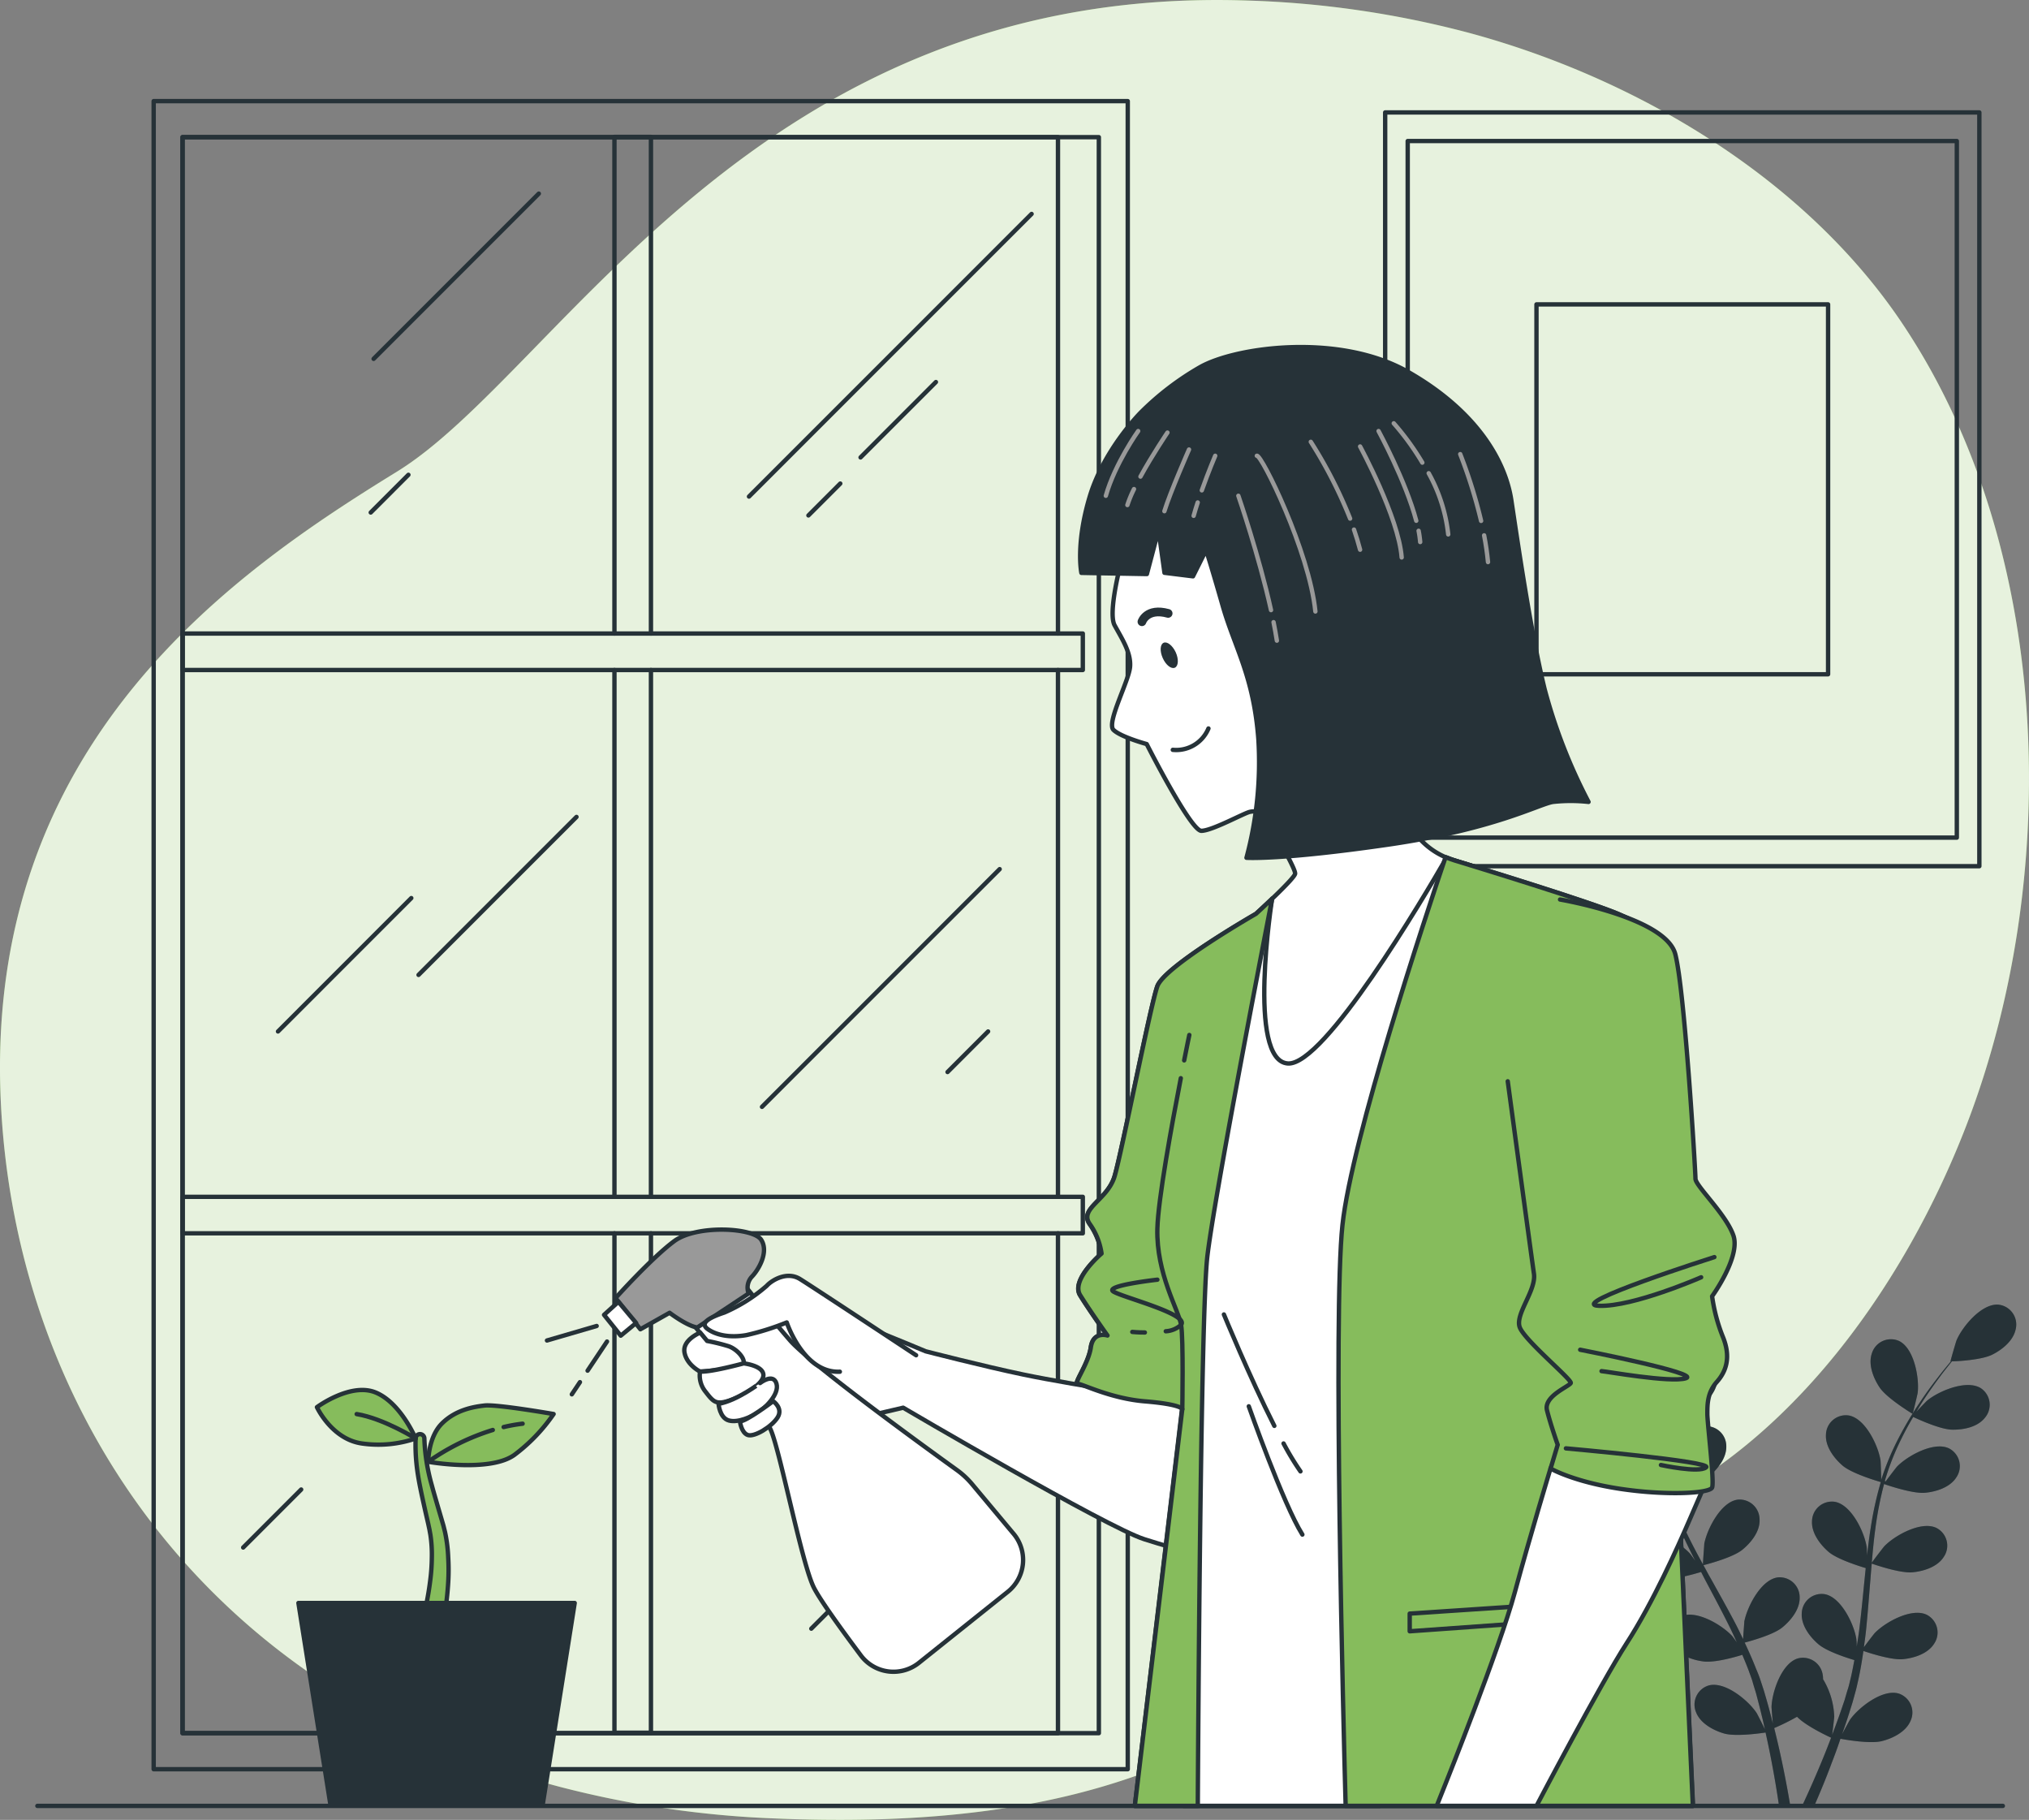 <svg xmlns="http://www.w3.org/2000/svg" viewBox="0.01 0 464.65 416.67"><rect x="0.01" y="0" width="464.65" height="416.67" fill="#808080" stroke="none"/><g id="freepik--background-simple--inject-19"><path d="M464.86,277.39c-14.73,39.43-44.81,82.11-87.14,94.75-64,19.1-71.6,70.65-186.16,65.87A230.92,230.92,0,0,1,142,430.75,194.41,194.41,0,0,1,118.73,423C51.8,395.89,16.89,336.23,14,273.81c-3.82-82.11,53.46-121.24,90.69-144.15S186.79,18,299.44,21.77a224.06,224.06,0,0,1,50.92,7.44c37.91,10.26,76.44,32.95,98.84,66.12q2.52,3.75,4.82,7.64C484,153.82,484.93,223.63,464.86,277.39Z" transform="translate(-13.81 -21.65)" style="fill:#86BC5C"/><path d="M464.86,277.39c-14.73,39.43-44.81,82.11-87.14,94.75-64,19.1-71.6,70.65-186.16,65.87A230.92,230.92,0,0,1,142,430.75,194.41,194.41,0,0,1,118.73,423C51.8,395.89,16.89,336.23,14,273.81c-3.82-82.11,53.46-121.24,90.69-144.15S186.79,18,299.44,21.77a224.06,224.06,0,0,1,50.92,7.44c37.91,10.26,76.44,32.95,98.84,66.12q2.52,3.75,4.82,7.64C484,153.82,484.93,223.63,464.86,277.39Z" transform="translate(-13.81 -21.65)" style="fill:#fff;opacity:0.8"/></g><g id="freepik--plant-2--inject-19"><path d="M451.81,345.36c.06,0,1.14-4.53,1.17-4.83.41-3.42-.83-10.28-4.34-11.89a4.57,4.57,0,0,0-6.16,2.89c-.88,2.58.37,5.7,1.81,7.83C446,341.86,451.81,345.36,451.81,345.36Z" transform="translate(-13.81 -21.65)" style="fill:#263238"/><path d="M383.21,345.31c2.8,1.15,9.57.86,9.58.85s-1.55-4.4-1.69-4.67c-1.55-3.08-6.36-8.12-10.18-7.52a4.56,4.56,0,0,0-3.54,5.8C378.07,342.41,380.83,344.33,383.21,345.31Z" transform="translate(-13.81 -21.65)" style="fill:#263238"/><path d="M386,364.89c2.89.36,8.9-1.52,9.38-1.67a80,80,0,0,0,3.88,10.08c.87,1.91,1.81,3.8,2.78,5.69-.57-.8-1.09-1.5-1.17-1.6-2.31-2.56-8.28-6.15-11.81-4.56a4.57,4.57,0,0,0-1.88,6.53c1.36,2.37,4.53,3.48,7.08,3.8s7.76-1.18,9.12-1.6c.37.73.74,1.45,1.12,2.17,1.83,3.45,3.67,6.89,5.36,10.31.6,1.21,1.15,2.42,1.7,3.63-.51-.71-.94-1.3-1-1.38-2.32-2.56-8.29-6.15-11.81-4.57a4.58,4.58,0,0,0-1.89,6.54c1.36,2.36,4.53,3.47,7.09,3.79s7.25-1,8.87-1.52c.52,1.26,1.05,2.51,1.51,3.75.29.86.63,1.66.87,2.53s.52,1.71.77,2.56c.43,1.64.88,3.33,1.26,4.94.28,1.12.52,2.19.76,3.27-.58-1.2-1.77-3.55-1.89-3.73-1.9-2.88-7.26-7.33-11-6.3a4.57,4.57,0,0,0-2.86,6.17c1,2.54,4,4.13,6.43,4.83,2.73.77,8.72-.11,9.47-.23.4,1.79.77,3.53,1.09,5.18.9,4.54,1.54,8.5,2,11.62h2.58c-.54-3.2-1.29-7.33-2.34-12.09-.4-1.82-.86-3.75-1.35-5.73a50.34,50.34,0,0,0,5.23-2.59c2,2.1,7.14,4.5,7.8,4.8-.65,1.71-1.3,3.37-1.94,4.92-1.74,4.24-3.37,7.85-4.7,10.69h2.78c1.19-2.72,2.58-6,4-9.84.68-1.74,1.36-3.6,2-5.53.73.14,6.7,1.22,9.46.54,2.5-.62,5.51-2.11,6.58-4.61a4.57,4.57,0,0,0-2.65-6.27c-3.69-1.15-9.19,3.13-11.18,5.94-.12.17-1.19,2.12-1.84,3.35.27-.78.55-1.54.82-2.36.55-1.6,1.05-3.22,1.6-5,.24-.85.47-1.7.71-2.57s.42-1.79.63-2.69c.46-2.1.81-4.25,1.13-6.43,1.4.48,6.42,2.11,9,1.88s5.77-1.25,7.21-3.57a4.57,4.57,0,0,0-1.68-6.59c-3.47-1.7-9.55,1.69-11.94,4.18-.15.15-1.67,2.13-2.48,3.23.18-1.31.36-2.62.5-3.95.39-3.83.67-7.73,1-11.62.09-1.19.19-2.38.29-3.57.5.18,6.42,2.25,9.31,2,2.57-.23,5.77-1.24,7.21-3.56a4.56,4.56,0,0,0-1.67-6.59c-3.47-1.7-9.56,1.69-11.95,4.17-.18.19-2.36,3-2.88,3.79.22-2.62.46-5.22.81-7.78a80.65,80.65,0,0,1,2-10.24c.23.08,6.41,2.26,9.36,2,2.57-.23,5.77-1.24,7.21-3.56a4.56,4.56,0,0,0-1.67-6.59c-3.47-1.7-9.56,1.69-11.95,4.17-.16.17-1.82,2.33-2.59,3.38l-.19-.09a57.76,57.76,0,0,1,3.84-9.77c.85-1.74,1.75-3.36,2.66-4.9,1.11.52,6.2,2.86,8.89,2.91s5.87-.6,7.55-2.75a4.57,4.57,0,0,0-.94-6.74c-3.26-2.06-9.68.64-12.33,2.85-.14.12-1.48,1.5-2.43,2.52.42-.7.85-1.42,1.26-2.07,1.57-2.47,3.15-4.63,4.57-6.54.82-1.07,1.58-2,2.3-2.92,1.35,0,6.81-.33,9.18-1.5s4.93-3.25,5.44-5.93a4.57,4.57,0,0,0-3.94-5.54c-3.85-.34-8.3,5-9.64,8.2-.11.28-1.43,4.78-1.36,4.78h.08c-.7.84-1.46,1.75-2.26,2.76-1.46,1.88-3.1,4-4.72,6.45a82,82,0,0,0-4.87,8.13,60.18,60.18,0,0,0-4.1,9.78l0,.12c0-1.13-.12-4.3-.16-4.54-.51-3.41-3.51-9.7-7.32-10.32a4.56,4.56,0,0,0-5.18,4.41c-.17,2.72,1.86,5.4,3.81,7.08,2.21,1.88,8.27,3.63,8.75,3.77a80.18,80.18,0,0,0-2.32,10.55c-.33,2.07-.59,4.17-.83,6.28,0-1-.07-1.86-.09-2-.52-3.41-3.52-9.7-7.33-10.32a4.56,4.56,0,0,0-5.18,4.41c-.17,2.72,1.86,5.4,3.82,7.08s7.12,3.29,8.48,3.69c-.08.81-.17,1.62-.25,2.43-.39,3.89-.75,7.77-1.22,11.56-.17,1.34-.38,2.65-.59,4,0-.87-.07-1.6-.08-1.71-.52-3.41-3.52-9.7-7.33-10.32a4.56,4.56,0,0,0-5.18,4.41c-.17,2.72,1.86,5.4,3.82,7.07s6.61,3.14,8.23,3.63c-.25,1.33-.5,2.67-.81,4-.23.87-.39,1.73-.67,2.59s-.51,1.71-.76,2.56c-.55,1.6-1.1,3.26-1.68,4.82-.39,1.08-.78,2.11-1.17,3.14.18-1.33.48-3.94.48-4.16a17.72,17.72,0,0,0-2.56-8.58,5.66,5.66,0,0,0-.08-1,4.57,4.57,0,0,0-5.67-3.76c-3.72,1.07-5.95,7.67-6.05,11.12,0,.2.17,2.42.31,3.81-.21-.8-.4-1.59-.62-2.42-.42-1.64-.9-3.27-1.4-5-.27-.84-.55-1.68-.83-2.54s-.63-1.72-1-2.59c-.78-2-1.67-4-2.61-6,1.44-.38,6.52-1.79,8.54-3.41s4.13-4.22,4.05-6.94a4.57,4.57,0,0,0-5-4.58c-3.84.5-7,6.68-7.67,10.08,0,.21-.21,2.69-.28,4.06-.57-1.19-1.14-2.38-1.76-3.57-1.79-3.42-3.71-6.82-5.6-10.23-.59-1-1.15-2.09-1.72-3.13.51-.13,6.59-1.68,8.85-3.49,2-1.61,4.13-4.22,4-6.95a4.57,4.57,0,0,0-5-4.57c-3.83.49-7,6.68-7.66,10.07,0,.26-.29,3.83-.31,4.75-1.26-2.31-2.49-4.61-3.61-6.94a80.54,80.54,0,0,1-4-9.65c.24-.06,6.6-1.65,8.91-3.5,2-1.61,4.13-4.22,4.05-6.95a4.57,4.57,0,0,0-5-4.58c-3.84.5-7,6.69-7.66,10.08-.05.22-.24,2.95-.3,4.25l-.22,0a59.89,59.89,0,0,1-2.18-10.27c-.25-1.91-.39-3.76-.48-5.55,1.21-.18,6.75-1,9-2.47s4.56-3.75,4.78-6.46a4.57,4.57,0,0,0-4.5-5.1c-3.86.07-7.72,5.87-8.72,9.17-.05.18-.4,2.07-.63,3.44,0-.81-.08-1.64-.09-2.42-.06-2.92.07-5.6.2-8,.09-1.35.19-2.57.3-3.7,1.11-.8,5.51-4,6.83-6.32s2.33-5.43,1.27-7.94a4.56,4.56,0,0,0-6.34-2.46c-3.4,1.85-4.15,8.77-3.51,12.16.05.3,1.44,4.78,1.5,4.74l.07,0c-.13,1.09-.26,2.27-.37,3.55-.18,2.37-.37,5.05-.38,8a80.65,80.65,0,0,0,.43,9.46,60.25,60.25,0,0,0,2,10.42l0,.12c-.62-.94-2.47-3.52-2.63-3.7-2.31-2.56-8.28-6.15-11.81-4.57a4.58,4.58,0,0,0-1.89,6.54C380.24,363.46,383.41,364.58,386,364.89Z" transform="translate(-13.81 -21.65)" style="fill:#263238"/><path d="M383.21,345.31c2.8,1.15,9.57.86,9.58.85s-1.55-4.4-1.69-4.67c-1.55-3.08-6.36-8.12-10.18-7.52a4.56,4.56,0,0,0-3.54,5.8C378.07,342.41,380.83,344.33,383.21,345.31Z" transform="translate(-13.81 -21.65)" style="fill:#263238;opacity:0.3"/><path d="M451.81,345.36c.06,0,1.14-4.53,1.17-4.83.41-3.42-.83-10.28-4.34-11.89a4.57,4.57,0,0,0-6.16,2.89c-.88,2.58.37,5.7,1.81,7.83C446,341.86,451.81,345.36,451.81,345.36Z" transform="translate(-13.81 -21.65)" style="fill:#263238;opacity:0.3"/><path d="M386,364.89c2.89.36,8.9-1.52,9.38-1.67a80,80,0,0,0,3.88,10.08c.87,1.91,1.81,3.8,2.78,5.69-.57-.8-1.09-1.5-1.17-1.6-2.31-2.56-8.28-6.15-11.81-4.56a4.57,4.57,0,0,0-1.88,6.53c1.36,2.37,4.53,3.48,7.08,3.8s7.76-1.18,9.12-1.6c.37.73.74,1.45,1.12,2.17,1.83,3.45,3.67,6.89,5.36,10.31.6,1.21,1.15,2.42,1.7,3.63-.51-.71-.94-1.3-1-1.38-2.32-2.56-8.29-6.15-11.81-4.57a4.58,4.58,0,0,0-1.89,6.54c1.36,2.36,4.53,3.47,7.09,3.79s7.25-1,8.87-1.52c.52,1.26,1.05,2.51,1.51,3.75.29.86.63,1.66.87,2.53s.52,1.71.77,2.56c.43,1.64.88,3.33,1.26,4.94.28,1.12.52,2.19.76,3.27-.58-1.2-1.77-3.55-1.89-3.73-1.9-2.88-7.26-7.33-11-6.3a4.57,4.57,0,0,0-2.86,6.17c1,2.54,4,4.13,6.43,4.83,2.73.77,8.72-.11,9.47-.23.4,1.79.77,3.53,1.09,5.18.9,4.54,1.54,8.5,2,11.62h2.58c-.54-3.2-1.29-7.33-2.34-12.09-.4-1.82-.86-3.75-1.35-5.73a50.34,50.34,0,0,0,5.23-2.59c2,2.1,7.14,4.5,7.8,4.8-.65,1.71-1.3,3.37-1.94,4.92-1.74,4.24-3.37,7.85-4.7,10.69h2.78c1.19-2.72,2.58-6,4-9.84.68-1.74,1.36-3.6,2-5.53.73.14,6.7,1.22,9.46.54,2.5-.62,5.51-2.11,6.58-4.61a4.57,4.57,0,0,0-2.65-6.27c-3.69-1.15-9.19,3.13-11.18,5.94-.12.17-1.19,2.12-1.84,3.35.27-.78.55-1.54.82-2.36.55-1.6,1.05-3.22,1.6-5,.24-.85.47-1.7.71-2.57s.42-1.79.63-2.69c.46-2.1.81-4.25,1.13-6.43,1.4.48,6.42,2.11,9,1.88s5.77-1.25,7.21-3.57a4.57,4.57,0,0,0-1.68-6.59c-3.47-1.7-9.55,1.69-11.94,4.18-.15.15-1.67,2.13-2.48,3.23.18-1.31.36-2.62.5-3.95.39-3.83.67-7.73,1-11.62.09-1.19.19-2.38.29-3.57.5.18,6.42,2.25,9.31,2,2.57-.23,5.77-1.24,7.21-3.56a4.56,4.56,0,0,0-1.67-6.59c-3.47-1.7-9.56,1.69-11.95,4.17-.18.19-2.36,3-2.88,3.79.22-2.62.46-5.22.81-7.78a80.65,80.65,0,0,1,2-10.24c.23.08,6.41,2.26,9.36,2,2.57-.23,5.77-1.24,7.21-3.56a4.56,4.56,0,0,0-1.67-6.59c-3.47-1.7-9.56,1.69-11.95,4.17-.16.17-1.82,2.33-2.59,3.38l-.19-.09a57.76,57.76,0,0,1,3.84-9.77c.85-1.74,1.75-3.36,2.66-4.9,1.11.52,6.2,2.86,8.89,2.91s5.87-.6,7.55-2.75a4.57,4.57,0,0,0-.94-6.74c-3.26-2.06-9.68.64-12.33,2.85-.14.12-1.48,1.5-2.43,2.52.42-.7.85-1.42,1.26-2.07,1.57-2.47,3.15-4.63,4.57-6.54.82-1.07,1.58-2,2.3-2.92,1.35,0,6.81-.33,9.18-1.5s4.93-3.25,5.44-5.93a4.57,4.57,0,0,0-3.94-5.54c-3.85-.34-8.3,5-9.64,8.2-.11.28-1.43,4.78-1.36,4.78h.08c-.7.84-1.46,1.75-2.26,2.76-1.46,1.88-3.1,4-4.72,6.45a82,82,0,0,0-4.87,8.13,60.18,60.18,0,0,0-4.1,9.78l0,.12c0-1.13-.12-4.3-.16-4.54-.51-3.41-3.51-9.7-7.32-10.32a4.56,4.56,0,0,0-5.18,4.41c-.17,2.72,1.86,5.4,3.81,7.08,2.21,1.88,8.27,3.63,8.75,3.77a80.18,80.18,0,0,0-2.32,10.55c-.33,2.07-.59,4.17-.83,6.28,0-1-.07-1.86-.09-2-.52-3.41-3.52-9.7-7.33-10.32a4.56,4.56,0,0,0-5.18,4.41c-.17,2.72,1.86,5.4,3.82,7.08s7.12,3.29,8.48,3.69c-.08.81-.17,1.62-.25,2.43-.39,3.89-.75,7.77-1.22,11.56-.17,1.34-.38,2.65-.59,4,0-.87-.07-1.6-.08-1.71-.52-3.41-3.52-9.7-7.33-10.32a4.56,4.56,0,0,0-5.18,4.41c-.17,2.72,1.86,5.4,3.82,7.07s6.61,3.14,8.23,3.63c-.25,1.33-.5,2.67-.81,4-.23.87-.39,1.73-.67,2.59s-.51,1.71-.76,2.56c-.55,1.6-1.1,3.26-1.68,4.82-.39,1.08-.78,2.11-1.17,3.14.18-1.33.48-3.94.48-4.16a17.72,17.72,0,0,0-2.56-8.58,5.66,5.66,0,0,0-.08-1,4.57,4.57,0,0,0-5.67-3.76c-3.72,1.07-5.95,7.67-6.05,11.12,0,.2.17,2.42.31,3.81-.21-.8-.4-1.59-.62-2.42-.42-1.64-.9-3.27-1.4-5-.27-.84-.55-1.68-.83-2.54s-.63-1.72-1-2.59c-.78-2-1.67-4-2.61-6,1.44-.38,6.52-1.79,8.54-3.41s4.13-4.22,4.05-6.94a4.57,4.57,0,0,0-5-4.58c-3.84.5-7,6.68-7.67,10.08,0,.21-.21,2.69-.28,4.06-.57-1.19-1.14-2.38-1.76-3.57-1.79-3.42-3.71-6.82-5.6-10.23-.59-1-1.15-2.09-1.72-3.13.51-.13,6.59-1.68,8.85-3.49,2-1.61,4.13-4.22,4-6.95a4.57,4.57,0,0,0-5-4.57c-3.83.49-7,6.68-7.66,10.07,0,.26-.29,3.83-.31,4.75-1.26-2.31-2.49-4.61-3.61-6.94a80.54,80.54,0,0,1-4-9.65c.24-.06,6.6-1.65,8.91-3.5,2-1.61,4.13-4.22,4.05-6.95a4.57,4.57,0,0,0-5-4.58c-3.84.5-7,6.69-7.66,10.08-.05.22-.24,2.95-.3,4.25l-.22,0a59.89,59.89,0,0,1-2.18-10.27c-.25-1.91-.39-3.76-.48-5.55,1.21-.18,6.75-1,9-2.47s4.56-3.75,4.78-6.46a4.57,4.57,0,0,0-4.5-5.1c-3.86.07-7.72,5.87-8.72,9.17-.05.18-.4,2.07-.63,3.44,0-.81-.08-1.64-.09-2.42-.06-2.92.07-5.6.2-8,.09-1.35.19-2.57.3-3.7,1.11-.8,5.51-4,6.83-6.32s2.33-5.43,1.27-7.94a4.56,4.56,0,0,0-6.34-2.46c-3.4,1.85-4.15,8.77-3.51,12.16.05.3,1.44,4.78,1.5,4.74l.07,0c-.13,1.09-.26,2.27-.37,3.55-.18,2.37-.37,5.05-.38,8a80.65,80.65,0,0,0,.43,9.46,60.25,60.25,0,0,0,2,10.42l0,.12c-.62-.94-2.47-3.52-2.63-3.7-2.31-2.56-8.28-6.15-11.81-4.57a4.58,4.58,0,0,0-1.89,6.54C380.24,363.46,383.41,364.58,386,364.89Z" transform="translate(-13.81 -21.65)" style="fill:#263238;opacity:0.3"/></g><g id="freepik--Window--inject-19"><rect x="35.2" y="23.15" width="223.07" height="381.92" style="fill:none;stroke:#263238;stroke-linecap:round;stroke-linejoin:round"/><rect x="41.81" y="31.4" width="209.84" height="365.42" style="fill:none;stroke:#263238;stroke-linecap:round;stroke-linejoin:round"/><rect x="41.81" y="145.05" width="206.17" height="8.35" style="fill:none;stroke:#263238;stroke-linecap:round;stroke-linejoin:round"/><polyline points="149.08 282.38 149.08 396.72 140.72 396.72 140.72 282.38" style="fill:none;stroke:#263238;stroke-linecap:round;stroke-linejoin:round"/><line x1="140.72" y1="274.02" x2="140.72" y2="153.41" style="fill:none;stroke:#263238;stroke-linecap:round;stroke-linejoin:round"/><line x1="149.08" y1="274.02" x2="149.08" y2="153.41" style="fill:none;stroke:#263238;stroke-linecap:round;stroke-linejoin:round"/><polyline points="140.72 145.05 140.72 31.34 149.08 31.34 149.08 145.05" style="fill:none;stroke:#263238;stroke-linecap:round;stroke-linejoin:round"/><rect x="41.81" y="274.02" width="206.17" height="8.35" style="fill:none;stroke:#263238;stroke-linecap:round;stroke-linejoin:round"/><line x1="242.29" y1="274.02" x2="242.29" y2="153.41" style="fill:none;stroke:#263238;stroke-linecap:round;stroke-linejoin:round"/><polyline points="242.29 145.05 242.29 31.4 41.81 31.4 41.81 145.05 41.81 153.41 41.81 274.02 41.81 282.38 41.81 396.82 242.29 396.82 242.29 282.38" style="fill:none;stroke:#263238;stroke-linecap:round;stroke-linejoin:round"/><line x1="236.25" y1="48.98" x2="171.53" y2="113.69" style="fill:none;stroke:#263238;stroke-linecap:round;stroke-linejoin:round"/><line x1="214.34" y1="87.47" x2="197.08" y2="104.73" style="fill:none;stroke:#263238;stroke-linecap:round;stroke-linejoin:round"/><line x1="192.44" y1="110.71" x2="185.14" y2="118.01" style="fill:none;stroke:#263238;stroke-linecap:round;stroke-linejoin:round"/><line x1="94.2" y1="205.62" x2="63.67" y2="236.16" style="fill:none;stroke:#263238;stroke-linecap:round;stroke-linejoin:round"/><line x1="132.03" y1="187.04" x2="95.86" y2="223.21" style="fill:none;stroke:#263238;stroke-linecap:round;stroke-linejoin:round"/><line x1="123.4" y1="44.33" x2="85.57" y2="82.16" style="fill:none;stroke:#263238;stroke-linecap:round;stroke-linejoin:round"/><line x1="93.54" y1="108.71" x2="84.91" y2="117.34" style="fill:none;stroke:#263238;stroke-linecap:round;stroke-linejoin:round"/><line x1="226.29" y1="236.16" x2="217" y2="245.45" style="fill:none;stroke:#263238;stroke-linecap:round;stroke-linejoin:round"/><line x1="228.94" y1="198.99" x2="174.51" y2="253.42" style="fill:none;stroke:#263238;stroke-linecap:round;stroke-linejoin:round"/><line x1="185.8" y1="372.89" x2="213.35" y2="345.35" style="fill:none;stroke:#263238;stroke-linecap:round;stroke-linejoin:round"/><line x1="68.98" y1="341.03" x2="55.7" y2="354.31" style="fill:none;stroke:#263238;stroke-linecap:round;stroke-linejoin:round"/></g><g id="freepik--Picture--inject-19"><rect x="317.22" y="25.74" width="136.07" height="172.58" style="fill:none;stroke:#263238;stroke-linecap:round;stroke-linejoin:round"/><rect x="322.38" y="32.29" width="125.75" height="159.49" style="fill:none;stroke:#263238;stroke-linecap:round;stroke-linejoin:round"/><rect x="351.87" y="69.69" width="66.78" height="84.69" style="fill:none;stroke:#263238;stroke-linecap:round;stroke-linejoin:round"/></g><g id="freepik--plant-1--inject-19"><path d="M110.18,394.09a68.42,68.42,0,0,0,2.15-10.47,43.25,43.25,0,0,0,.38-5.32,30.07,30.07,0,0,0-.32-5.22l-.23-1.27-.29-1.35-.62-2.7c-.4-1.81-.81-3.62-1.18-5.46s-.69-3.7-.88-5.6A43.13,43.13,0,0,1,109,351h0a1,1,0,0,1,2,0,44.55,44.55,0,0,0,1.69,10.67c.47,1.76,1,3.53,1.51,5.3l.78,2.66.39,1.34.36,1.45a33.72,33.72,0,0,1,.73,5.79,48.1,48.1,0,0,1,0,5.76,71.53,71.53,0,0,1-1.6,11.37,2.41,2.41,0,0,1-4.71-1,.83.83,0,0,1,0-.15Z" transform="translate(-13.81 -21.65)" style="fill:#86BC5C;stroke:#263238;stroke-linecap:round;stroke-linejoin:round"/><path d="M111.88,356.33s0-5.62,3.12-8.74,7.14-3.84,9.79-4.14c2.81-.31,15.81,1.95,15.81,1.95a39.71,39.71,0,0,1-9,9.37C125.93,358.83,111.88,356.33,111.88,356.33Z" transform="translate(-13.81 -21.65)" style="fill:#86BC5C;stroke:#263238;stroke-linecap:round;stroke-linejoin:round"/><path d="M129.16,348.38a37.41,37.41,0,0,1,4.34-.77" transform="translate(-13.81 -21.65)" style="fill:none;stroke:#263238;stroke-linecap:round;stroke-linejoin:round"/><path d="M111.88,356.33a52.54,52.54,0,0,1,14.79-7.28" transform="translate(-13.81 -21.65)" style="fill:none;stroke:#263238;stroke-linecap:round;stroke-linejoin:round"/><path d="M109,351s-3.41-8.16-9.15-10.53-13.45,3.36-13.45,3.36,3.36,7.32,10.29,8.31A26.46,26.46,0,0,0,109,351Z" transform="translate(-13.81 -21.65)" style="fill:#86BC5C;stroke:#263238;stroke-linecap:round;stroke-linejoin:round"/><path d="M109,351s-7.37-4.6-13.5-5.59" transform="translate(-13.81 -21.65)" style="fill:#86BC5C;stroke:#263238;stroke-linecap:round;stroke-linejoin:round"/><polygon points="131.62 367.01 68.35 367.01 75.65 413.02 124.32 413.02 131.62 367.01" style="fill:#263238;stroke:#263238;stroke-linecap:round;stroke-linejoin:round"/></g><g id="freepik--Character--inject-19"><path d="M286,342.74s-25.79-3.87-37.78-6.37c-9.17-1.91-22.41-5.33-22.41-5.33s-29.66-12.48-32.46-12-11.13,8.46-11.13,8.46,16.28,21.59,17,21.45,21.43-5,21.43-5,46.63,27.39,55.22,30.11,13.23,3.76,13.23,3.76Z" transform="translate(-13.81 -21.65)" style="fill:#fff;stroke:#263238;stroke-linecap:round;stroke-linejoin:round"/><path d="M170.94,322.88s17.22,20.9,19.45,26.29,7.11,30.75,9.85,36.05c1.54,3,6.6,9.95,10.72,15.45a9.33,9.33,0,0,0,13.29,1.7l20.36-16.27a9.34,9.34,0,0,0,1.16-13.48l-9.34-11.17a19,19,0,0,0-3.44-3.2c-7.34-5.29-33.52-24.26-38.28-29.74-5.55-6.39-10.93-13.33-10.93-13.33Z" transform="translate(-13.81 -21.65)" style="fill:#fff;stroke:#263238;stroke-linecap:round;stroke-linejoin:round"/><path d="M173.5,325.59l11.77-7.79a3.68,3.68,0,0,1,.67-3.78c1.56-1.58,4-5.67,2.21-8.5s-14.75-3.5-19.88.26-13.48,13.06-13.48,13.06l5.68,7.15,6.69-3.77S171.08,325.22,173.5,325.59Z" transform="translate(-13.81 -21.65)" style="fill:#999;stroke:#263238;stroke-linecap:round;stroke-linejoin:round"/><polygon points="141.63 298.06 138.34 301.04 142.16 305.81 145.69 302.9 141.63 298.06" style="fill:#fff;stroke:#263238;stroke-linecap:round;stroke-linejoin:round"/><line x1="136.65" y1="303.59" x2="125.27" y2="306.91" style="fill:none;stroke:#263238;stroke-linecap:round;stroke-linejoin:round"/><line x1="132.82" y1="316.45" x2="130.96" y2="319.24" style="fill:none;stroke:#263238;stroke-linecap:round;stroke-linejoin:round"/><line x1="139.02" y1="307.15" x2="134.57" y2="313.82" style="fill:none;stroke:#263238;stroke-linecap:round;stroke-linejoin:round"/><path d="M174.17,326.76s-4.1,1.64-3.6,4.52,3.56,4.39,3.56,4.39,9.75-.58,10-1.87-1.66-3.31-3.48-3.93a44.17,44.17,0,0,0-4.89-1.2Z" transform="translate(-13.81 -21.65)" style="fill:#fff;stroke:#263238;stroke-linecap:round;stroke-linejoin:round"/><path d="M174.13,335.67a5.87,5.87,0,0,0,1.26,4.62c1.81,2.35,2.4,3,5.36,2.06s7.95-3.71,7.89-5.89-4.52-2.66-4.52-2.66S176.51,335.88,174.13,335.67Z" transform="translate(-13.81 -21.65)" style="fill:#fff;stroke:#263238;stroke-linecap:round;stroke-linejoin:round"/><path d="M178.37,343.07s.24,3.23,2.37,3.81,5.16-.89,6.58-1.75,5.06-4.15,4.32-6.68-3.77-.14-3.77-.14S182.62,342.34,178.37,343.07Z" transform="translate(-13.81 -21.65)" style="fill:#fff;stroke:#263238;stroke-linecap:round;stroke-linejoin:round"/><path d="M183.27,347.07s.29,2.6,1.79,3.13,5.46-1.87,6.82-4-1-3.74-1-3.74S184.69,347.14,183.27,347.07Z" transform="translate(-13.81 -21.65)" style="fill:#fff;stroke:#263238;stroke-linecap:round;stroke-linejoin:round"/><path d="M223.61,331.94S200,316.33,197,314.48s-6.49.33-7.59,1.56a37.18,37.18,0,0,1-9.7,6.12c-3,1-5.89,2.32-3.8,3.8s5.31,2,8.88,1.36a59.07,59.07,0,0,0,9.2-2.89s3.84,11.66,12.16,11.28" transform="translate(-13.81 -21.65)" style="fill:#fff;stroke:#263238;stroke-linecap:round;stroke-linejoin:round"/><path d="M270.7,149.81s-3.26,12-1.63,15,3.81,6.26,3.54,9.52-5.44,12.79-3.81,14.42,7.62,3.26,7.62,3.26,10.06,19.86,12.51,19.86,9.79-4.08,11.15-4.35,3.26-.28,5.44,4.07,4.89,9,4.89,10.07-9,9.25-9,9.25-20.95,12-22.58,16.59-8.16,38.07-9.79,43.51-8.16,7.35-5.71,10.88a15.44,15.44,0,0,1,2.72,6.8s-7.07,6-4.9,9.52,6.26,9.25,6.26,9.25-3.26-1.09-3.81,2.72-4.05,8.35-3,8.35,10.31-1,18.19,2,5.71,3.81,5.71,3.81L273.7,435.12H401.53l-3.81-83.77S392,261.6,391.46,247.73s-.54-13.87-6.52-16.59-34.55-11.43-38.08-12.51a17.12,17.12,0,0,1-7.89-4.9c-1.63-1.9-7.07-15.5-7.07-15.5s-9.52-41.34-15.78-54.4S302.53,127.78,290,132.41,273.42,143.56,270.7,149.81Z" transform="translate(-13.81 -21.65)" style="fill:#fff;stroke:#263238;stroke-linecap:round;stroke-linejoin:round"/><path d="M284.94,435.12h44.8c.08-21.57.7-128.74,4.61-151.22,3.7-21.3,14.89-54.21,18.14-63.54l-5.63-1.73c-.61-.19-1.18-.41-1.74-.64-5.43,9.43-28,47.62-36.34,47.15-9.52-.55-3.64-37.73-3.64-37.73S294.64,245,290,261.87s-3,54.94-3,54.94v38.62Z" transform="translate(-13.81 -21.65)" style="fill:#fff;stroke:#263238;stroke-linecap:round;stroke-linejoin:round"/><path d="M283.07,171c.71,1.57.62,3.15-.2,3.52s-2.06-.6-2.77-2.18-.63-3.15.19-3.52S282.36,169.46,283.07,171Z" transform="translate(-13.81 -21.65)" style="fill:#263238"/><path d="M275.33,164s1.09-3.27,6-1.91" transform="translate(-13.81 -21.65)" style="fill:none;stroke:#263238;stroke-linecap:round;stroke-linejoin:round;stroke-width:2px"/><path d="M282.4,193.33a8,8,0,0,0,8.16-4.89" transform="translate(-13.81 -21.65)" style="fill:none;stroke:#263238;stroke-linecap:round;stroke-linejoin:round"/><path d="M284.57,344.28,273.7,435.12h14.42c.07-13.83.65-112.25,2.17-125.65,1.42-12.54,12.09-67.86,14.85-82.06-1.95,1.87-3.7,3.46-3.7,3.46s-20.95,12-22.58,16.59-8.16,38.07-9.79,43.51-8.16,7.35-5.71,10.88a15.44,15.44,0,0,1,2.72,6.8s-7.07,6-4.9,9.52,6.26,9.25,6.26,9.25-3.26-1.09-3.81,2.72-4.05,8.35-3,8.35,7.46,3.34,15.32,4C284.4,343.18,284.57,344.28,284.57,344.28Z" transform="translate(-13.81 -21.65)" style="fill:#86BC5C;stroke:#263238;stroke-linecap:round;stroke-linejoin:round"/><path d="M397.72,351.35S392,261.6,391.46,247.73s-.54-13.87-6.52-16.59-34.55-11.43-38.08-12.51c-.69-.22-1.33-.46-2-.73-4.58,13.54-21.49,64.5-23.61,84.22-2.2,20.55.22,114.31.73,133h79.51Z" transform="translate(-13.81 -21.65)" style="fill:#86BC5C;stroke:#263238;stroke-linecap:round;stroke-linejoin:round"/><polyline points="353.17 367.42 322.84 369.44 322.84 373.49 362.47 370.66" style="fill:#86BC5C;stroke:#263238;stroke-linecap:round;stroke-linejoin:round"/><path d="M285,264.43c.7-3.55,1.18-5.82,1.18-5.82" transform="translate(-13.81 -21.65)" style="fill:none;stroke:#263238;stroke-linecap:round;stroke-linejoin:round"/><path d="M284.57,344.28s.28-16-.27-19.31-5.71-11.69-5.44-22c.18-6.75,3.26-23.59,5.37-34.46" transform="translate(-13.81 -21.65)" style="fill:none;stroke:#263238;stroke-linecap:round;stroke-linejoin:round"/><path d="M276,326.73c-1.65,0-2.88-.13-2.88-.13" transform="translate(-13.81 -21.65)" style="fill:none;stroke:#263238;stroke-linecap:round;stroke-linejoin:round"/><path d="M278.86,314.64s-12.24,1.36-10.06,2.72,17.41,5.16,15.5,7.61a5.68,5.68,0,0,1-3.51,1.48" transform="translate(-13.81 -21.65)" style="fill:none;stroke:#263238;stroke-linecap:round;stroke-linejoin:round"/><path d="M368.89,357.88s-4.62,15.23-8.16,28.29S345,429.68,345,429.68l-2.17,5.44h22.85s14.68-28,20.67-37.26,11.69-22,14.41-28.28l2.72-6.26,1.09-3.26L370,355.43Z" transform="translate(-13.81 -21.65)" style="fill:#fff;stroke:#263238;stroke-linecap:round;stroke-linejoin:round"/><path d="M359.1,269.22s5.44,40.25,6,44.06-4.35,9.24-3.26,12.24,12,12,11.69,12.78-6.25,3-5.44,6.25,2.45,7.89,2.45,7.89l-1.63,5.44s5.17,3,15.77,4.62,20.67,1.09,21.22-.27-1.09-14.68-1.09-16.86,0-4.9,2.18-7.34,3.26-5.71,1.36-10.34a39.23,39.23,0,0,1-2.45-9.25s6.53-9,4.89-13.87-8.7-11.42-8.7-13.05-2.45-43-4.62-51.41-26.39-12.51-26.39-12.51" transform="translate(-13.81 -21.65)" style="fill:#86BC5C;stroke:#263238;stroke-linecap:round;stroke-linejoin:round"/><path d="M406.42,309.47S372.15,320.35,380,320.62s23.39-6.53,23.39-6.53" transform="translate(-13.81 -21.65)" style="fill:none;stroke:#263238;stroke-linecap:round;stroke-linejoin:round"/><path d="M375.69,330.68s27.74,5.44,24.2,6.53-18.49-1.63-19.31-1.63" transform="translate(-13.81 -21.65)" style="fill:none;stroke:#263238;stroke-linecap:round;stroke-linejoin:round"/><path d="M372.42,353.26s33.73,3,32.1,4.35-10.34-.54-10.34-.54" transform="translate(-13.81 -21.65)" style="fill:none;stroke:#263238;stroke-linecap:round;stroke-linejoin:round"/><path d="M307.76,352.14a64.15,64.15,0,0,0,3.87,6.39" transform="translate(-13.81 -21.65)" style="fill:none;stroke:#263238;stroke-linecap:round;stroke-linejoin:round"/><path d="M294.1,322.6s5.84,14.24,11.55,25.51" transform="translate(-13.81 -21.65)" style="fill:none;stroke:#263238;stroke-linecap:round;stroke-linejoin:round"/><path d="M299.8,343.63S307.68,366,312.07,373" transform="translate(-13.81 -21.65)" style="fill:none;stroke:#263238;stroke-linecap:round;stroke-linejoin:round"/><path d="M275.06,116.09s-8.44,8.43-11.7,19.31-1.9,17.41-1.9,17.41l15,.27L279.13,143l1.36,9.79,6.53.81,3-6s1.09,3.26,3.81,12.78,7.07,16.05,8.16,30.46a84.41,84.41,0,0,1-2.72,27.2s7.89.55,32.37-3,34.54-9.25,37.8-9.79a37.51,37.51,0,0,1,8.16,0,123.68,123.68,0,0,1-10.06-25.84c-3.26-13.33-6.26-34.27-7.62-43.24s-7.88-20.4-23.66-29.38-39.44-5.71-47.6-1.09A64.8,64.8,0,0,0,275.06,116.09Z" transform="translate(-13.81 -21.65)" style="fill:#263238;stroke:#263238;stroke-linecap:round;stroke-linejoin:round"/><path d="M305.47,164.1c.29,1.45.55,2.87.76,4.23" transform="translate(-13.81 -21.65)" style="fill:none;stroke:#999;stroke-linecap:round;stroke-linejoin:round"/><path d="M297.41,135.16s4.71,13.65,7.48,26.18" transform="translate(-13.81 -21.65)" style="fill:none;stroke:#999;stroke-linecap:round;stroke-linejoin:round"/><path d="M301.64,126c1.06-.35,12,21.88,13.41,35.65" transform="translate(-13.81 -21.65)" style="fill:none;stroke:#999;stroke-linecap:round;stroke-linejoin:round"/><path d="M323.89,142.9c.52,1.52,1,3.07,1.4,4.61" transform="translate(-13.81 -21.65)" style="fill:none;stroke:#999;stroke-linecap:round;stroke-linejoin:round"/><path d="M314,122.81a105.48,105.48,0,0,1,9,17.57" transform="translate(-13.81 -21.65)" style="fill:none;stroke:#999;stroke-linecap:round;stroke-linejoin:round"/><path d="M325.29,123.87s8.82,16.23,9.52,25.41" transform="translate(-13.81 -21.65)" style="fill:none;stroke:#999;stroke-linecap:round;stroke-linejoin:round"/><path d="M338.69,143.18a23.27,23.27,0,0,1,.36,2.57" transform="translate(-13.81 -21.65)" style="fill:none;stroke:#999;stroke-linecap:round;stroke-linejoin:round"/><path d="M329.52,120.34s6.22,11.44,8.63,20.54" transform="translate(-13.81 -21.65)" style="fill:none;stroke:#999;stroke-linecap:round;stroke-linejoin:round"/><path d="M341,130a37,37,0,0,1,4.47,14" transform="translate(-13.81 -21.65)" style="fill:none;stroke:#999;stroke-linecap:round;stroke-linejoin:round"/><path d="M333,118.57a60.09,60.09,0,0,1,6.54,9" transform="translate(-13.81 -21.65)" style="fill:none;stroke:#999;stroke-linecap:round;stroke-linejoin:round"/><path d="M353.69,144.22c.39,2,.7,4.09.89,6.12" transform="translate(-13.81 -21.65)" style="fill:none;stroke:#999;stroke-linecap:round;stroke-linejoin:round"/><path d="M348.22,125.63A115.79,115.79,0,0,1,353,140.91" transform="translate(-13.81 -21.65)" style="fill:none;stroke:#999;stroke-linecap:round;stroke-linejoin:round"/><path d="M274.47,120.34s-5.3,7.41-7.41,14.82" transform="translate(-13.81 -21.65)" style="fill:none;stroke:#999;stroke-linecap:round;stroke-linejoin:round"/><path d="M273.51,133.63a26.41,26.41,0,0,0-1.51,3.65" transform="translate(-13.81 -21.65)" style="fill:none;stroke:#999;stroke-linecap:round;stroke-linejoin:round"/><path d="M281.17,120.69s-3.43,5.06-6.18,10.08" transform="translate(-13.81 -21.65)" style="fill:none;stroke:#999;stroke-linecap:round;stroke-linejoin:round"/><path d="M286.11,124.57s-4.31,9.79-5.64,14.12" transform="translate(-13.81 -21.65)" style="fill:none;stroke:#999;stroke-linecap:round;stroke-linejoin:round"/><path d="M288.1,136.69c-.33,1-.65,2.05-.93,3.06" transform="translate(-13.81 -21.65)" style="fill:none;stroke:#999;stroke-linecap:round;stroke-linejoin:round"/><path d="M292.11,126s-1.54,3.6-3.07,7.92" transform="translate(-13.81 -21.65)" style="fill:none;stroke:#999;stroke-linecap:round;stroke-linejoin:round"/></g><g id="freepik--Table--inject-19"><line x1="458.67" y1="413.47" x2="8.57" y2="413.47" style="fill:none;stroke:#263238;stroke-linecap:round;stroke-linejoin:round"/></g></svg>